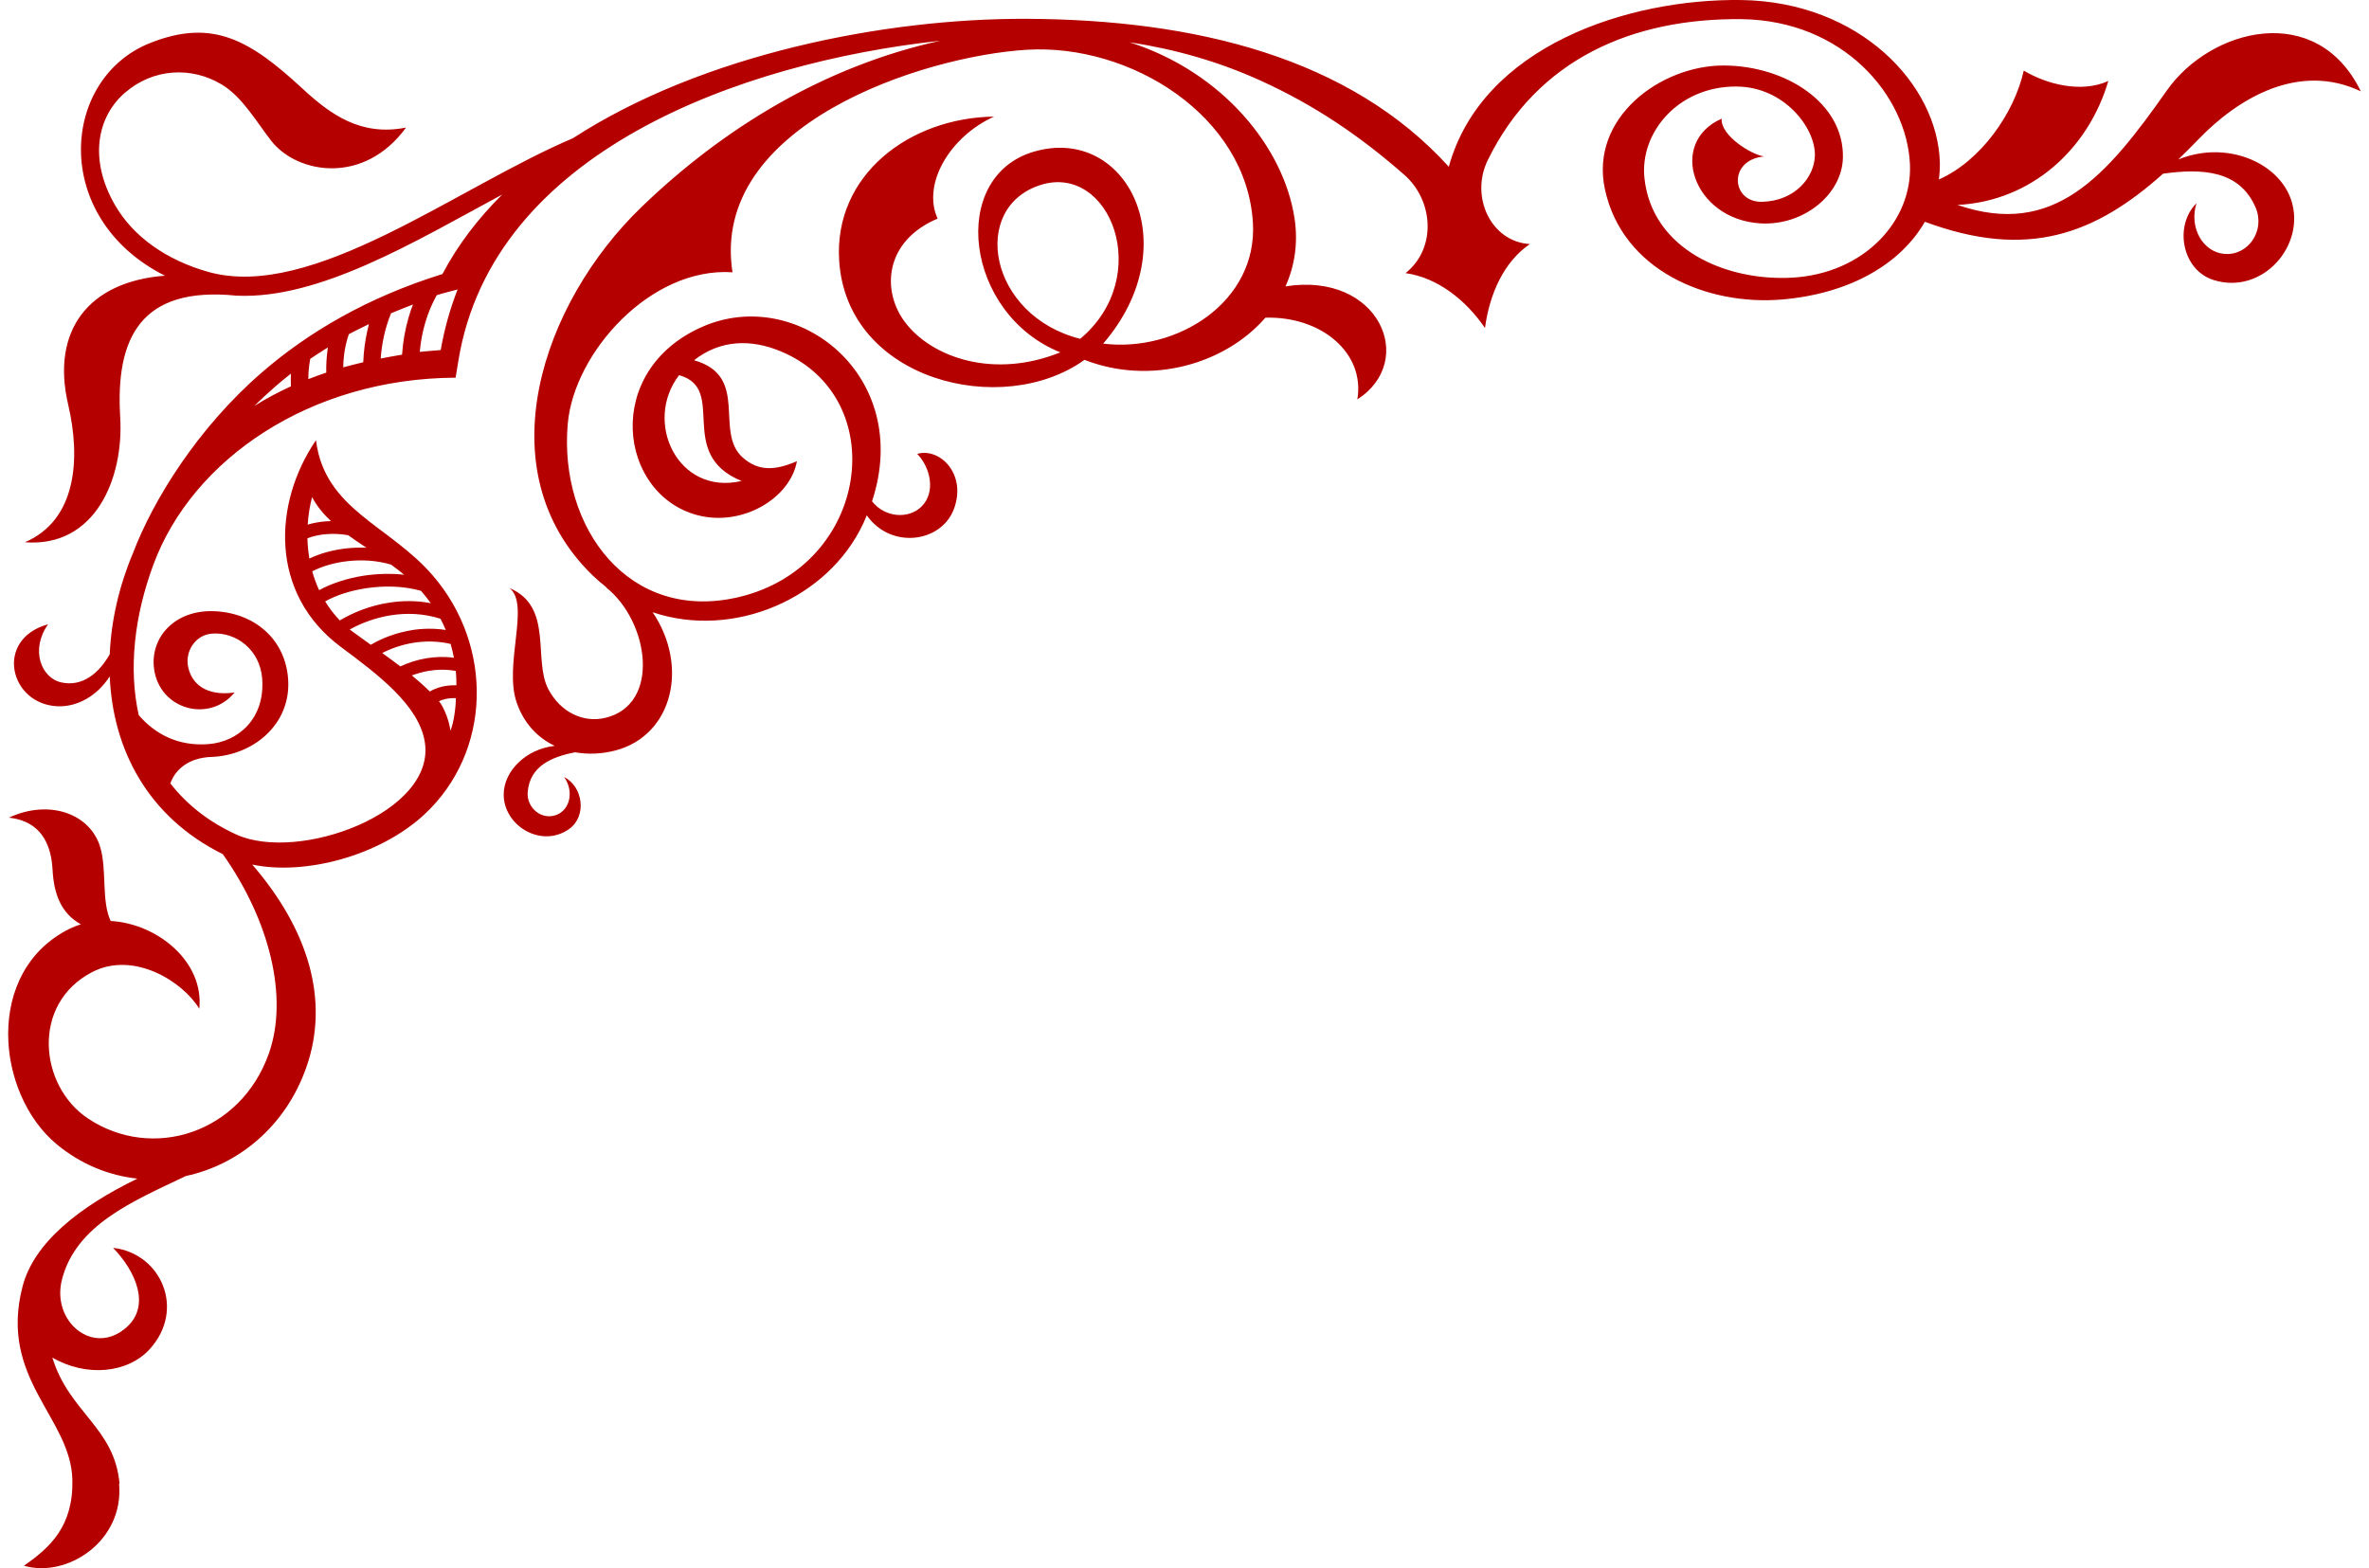 <svg width="145" height="96" viewBox="0 0 145 96" fill="none" xmlns="http://www.w3.org/2000/svg">
<path fill-rule="evenodd" clip-rule="evenodd" d="M27.564 44.73C27.523 44.233 27.198 43.313 26.869 42.929C26.944 42.892 27.023 42.861 27.105 42.837C27.338 42.762 27.602 42.727 27.899 42.738C27.913 43.227 27.766 44.315 27.564 44.733V44.73ZM26.311 42.334C25.972 41.998 25.599 41.673 25.208 41.348C25.517 41.232 25.855 41.136 26.215 41.071C26.749 40.982 27.321 40.968 27.899 41.074C27.927 41.365 27.937 41.66 27.937 41.95C27.543 41.94 27.187 41.988 26.872 42.084C26.67 42.149 26.485 42.228 26.314 42.33L26.311 42.334ZM24.506 40.797C24.144 40.52 23.77 40.25 23.394 39.976C23.931 39.699 24.592 39.466 25.314 39.349C26.027 39.237 26.8 39.237 27.581 39.421C27.663 39.702 27.728 39.983 27.783 40.267C27.194 40.185 26.619 40.209 26.078 40.301C25.499 40.4 24.965 40.582 24.503 40.797H24.506ZM25.191 38.58C24.226 38.737 23.356 39.079 22.695 39.473C22.312 39.202 21.935 38.929 21.583 38.668C21.521 38.624 21.466 38.58 21.408 38.535C22.1 38.152 22.966 37.816 23.924 37.666C24.869 37.519 25.907 37.542 26.961 37.878C27.081 38.104 27.187 38.333 27.283 38.566C26.561 38.453 25.855 38.473 25.191 38.576V38.58ZM26.369 36.926C25.479 36.755 24.609 36.769 23.801 36.896C22.634 37.077 21.596 37.505 20.799 37.981C20.453 37.621 20.155 37.231 19.902 36.817C20.545 36.454 21.415 36.163 22.377 36.016C23.466 35.845 24.664 35.862 25.763 36.167C25.811 36.221 25.859 36.276 25.903 36.328C26.071 36.526 26.222 36.728 26.366 36.926H26.369ZM22.254 35.243C21.216 35.407 20.261 35.729 19.532 36.129C19.361 35.756 19.22 35.369 19.111 34.976C19.693 34.671 20.453 34.445 21.275 34.353C22.137 34.254 23.069 34.305 23.938 34.565C24.209 34.764 24.476 34.969 24.736 35.184C23.897 35.092 23.048 35.126 22.254 35.243ZM18.936 34.192C18.868 33.785 18.827 33.371 18.816 32.953C19.169 32.816 19.563 32.731 19.98 32.7C20.408 32.662 20.857 32.686 21.312 32.765C21.668 33.025 22.041 33.275 22.425 33.528C22.007 33.514 21.593 33.528 21.192 33.572C20.36 33.665 19.583 33.884 18.943 34.192H18.936ZM18.834 32.118C18.868 31.547 18.96 30.982 19.101 30.431C19.398 30.989 19.796 31.471 20.258 31.902C20.145 31.902 20.032 31.909 19.922 31.916C19.542 31.947 19.176 32.015 18.837 32.115L18.834 32.118ZM15.564 24.852C15.964 24.455 16.386 24.069 16.824 23.685C17.142 23.408 17.467 23.138 17.806 22.874C17.796 23.131 17.796 23.388 17.806 23.651C17.002 24.017 16.255 24.421 15.56 24.856L15.564 24.852ZM18.871 23.213C18.871 23.062 18.878 22.915 18.885 22.768C18.905 22.498 18.94 22.227 18.988 21.967C19.302 21.748 19.744 21.478 20.073 21.266C20.063 21.337 20.052 21.406 20.042 21.478C19.984 21.913 19.96 22.357 19.97 22.809C19.631 22.922 19.186 23.09 18.864 23.213H18.871ZM21.008 22.488C21.011 22.21 21.032 21.94 21.066 21.673C21.12 21.259 21.216 20.858 21.35 20.461C21.703 20.263 22.209 20.03 22.582 19.842C22.545 19.979 22.514 20.123 22.48 20.259C22.343 20.879 22.261 21.515 22.233 22.176C21.863 22.262 21.36 22.395 21.008 22.488ZM23.301 21.95C23.37 20.995 23.572 20.064 23.935 19.178C24.332 19.003 24.863 18.805 25.277 18.641C25.181 18.89 25.092 19.14 25.02 19.394C24.801 20.133 24.664 20.903 24.609 21.711C24.205 21.776 23.685 21.875 23.301 21.95ZM25.691 21.54C25.804 20.321 26.133 19.147 26.729 18.073C27.112 17.943 27.612 17.833 28.009 17.72C27.557 18.877 27.204 20.109 26.975 21.43C26.578 21.468 26.075 21.498 25.691 21.54ZM41.567 22.967C44.559 23.798 41.324 27.775 45.388 29.445C41.481 30.355 39.365 25.817 41.567 22.967ZM66.118 20.742C60.503 19.325 59.346 12.693 63.701 11.32C67.946 9.986 70.661 16.933 66.118 20.742ZM7.316 90.826C7.011 87.382 4.238 86.486 3.204 83.108C5.279 84.316 7.816 84.07 9.158 82.598C11.394 80.144 9.839 76.718 6.922 76.39C8.316 77.838 9.227 79.925 7.758 81.243C5.717 83.074 3.136 80.897 3.79 78.341C4.649 74.97 8.158 73.529 11.38 71.992C14.578 71.308 17.467 68.977 18.744 65.356C20.203 61.215 18.847 56.869 15.437 52.926C18.649 53.607 23.236 52.402 25.982 49.853C30.104 46.013 30.214 39.541 26.485 35.225C23.811 32.132 19.874 31.211 19.34 26.95C16.731 30.77 16.451 36.324 20.871 39.61C23.137 41.293 25.65 43.179 26.003 45.438C26.677 49.754 18.272 52.81 14.475 51.092C12.75 50.308 11.418 49.233 10.428 47.96C10.726 47.084 11.585 46.383 12.938 46.338C15.471 46.252 17.803 44.367 17.639 41.625C17.488 39.12 15.56 37.512 13.109 37.416C10.682 37.32 9.168 39.041 9.432 40.961C9.774 43.443 12.811 44.278 14.359 42.392C13.037 42.587 11.815 42.187 11.517 40.838C11.312 39.901 11.938 38.843 13.02 38.785C14.479 38.699 15.916 39.794 16.047 41.543C16.232 43.949 14.622 45.417 12.746 45.554C10.877 45.695 9.473 44.918 8.491 43.778C7.857 40.931 8.223 37.697 9.398 34.541C11.784 28.121 18.974 23.162 27.886 23.121L28.06 22.06C30.159 9.281 45.329 3.829 57.555 2.494C50.486 4.044 44.268 7.847 39.27 12.669C33.175 18.541 29.663 28.788 36.26 35.212C36.531 35.475 36.815 35.715 37.102 35.941L37.092 35.955C39.728 38.046 40.468 43.128 37.047 43.946C35.716 44.264 34.312 43.617 33.559 42.183C32.614 40.383 33.887 37.125 31.183 36.002C32.47 36.985 30.813 40.698 31.631 43.029C32.083 44.315 32.929 45.174 33.953 45.66C32.189 45.855 30.847 47.197 30.83 48.617C30.813 50.554 33.141 51.954 34.836 50.749C35.938 49.966 35.688 48.155 34.528 47.567C35.141 48.436 34.891 49.541 34.093 49.873C33.182 50.25 32.217 49.473 32.299 48.487C32.429 46.906 33.74 46.341 35.195 46.054C35.996 46.194 36.846 46.157 37.664 45.944C41.18 45.02 42.176 40.777 39.947 37.481C44.877 39.141 50.688 36.677 52.851 32.019C52.923 31.861 52.985 31.704 53.053 31.547C54.529 33.644 57.586 33.217 58.37 31.201C59.212 29.038 57.521 27.381 56.141 27.785C56.939 28.607 57.295 30.113 56.412 31.002C55.631 31.79 54.166 31.701 53.375 30.688C55.909 23.011 48.815 17.463 43.008 19.996C36.856 22.679 37.849 30.267 42.697 31.54C45.463 32.262 48.38 30.482 48.777 28.234C47.483 28.791 46.452 28.881 45.473 28.021C43.676 26.44 45.925 23.028 42.481 22.053C44.066 20.811 45.935 20.732 47.798 21.512C54.608 24.356 53.221 34.616 45.271 36.54C38.506 38.176 34.196 32.303 34.75 25.951C35.13 21.581 39.831 16.331 44.833 16.669C43.44 7.662 56.477 3.425 62.872 3.045C69.21 2.675 76.29 7.09 76.687 13.63C76.981 18.483 72.044 21.594 67.522 21.036C72.729 14.989 68.963 7.614 63.273 9.287C58.028 10.834 59.075 19.236 64.899 21.57C60.852 23.206 57.069 21.909 55.416 19.753C53.937 17.826 54.128 14.76 57.388 13.384C56.426 11.262 58.134 8.367 60.842 7.138C55.652 7.21 51.044 10.718 51.362 15.934C51.81 23.312 61.369 25.64 66.378 22.029C70.398 23.6 74.958 22.32 77.451 19.448C80.884 19.349 83.562 21.615 83.079 24.452C86.766 22.08 84.397 16.618 78.683 17.532C79.234 16.3 79.464 14.9 79.238 13.387C78.594 9.068 74.883 4.428 69.138 2.586C71.959 3.018 74.623 3.784 77.132 4.924C80.511 6.457 83.281 8.36 85.948 10.697C87.725 12.251 87.961 15.177 86.03 16.721C87.941 16.981 89.707 18.336 90.892 20.081C91.169 17.991 92.052 16.019 93.641 14.941C91.255 14.801 89.968 12.049 91.06 9.808C94.083 3.623 99.924 1.098 106.61 1.173C112.81 1.258 116.706 5.831 116.902 10.044C117.066 13.524 114.094 16.755 109.685 16.998C105.648 17.22 101.125 15.273 100.653 10.916C100.348 8.117 102.731 5.269 106.292 5.297C109.181 5.314 111.116 7.805 111.085 9.51C111.057 10.845 109.88 12.306 107.849 12.354C105.966 12.402 105.744 9.78 107.98 9.578C107.254 9.496 105.299 8.315 105.378 7.265C102.05 8.723 103.628 13.432 107.754 13.675C110.393 13.829 112.749 11.905 112.8 9.654C112.875 6.3 109.284 4.017 105.497 4.01C101.646 4.003 97.291 7.207 98.232 11.584C99.3 16.553 104.491 18.733 109.099 18.333C113.338 17.963 116.381 16.084 117.816 13.576C124.112 15.92 128.255 14.335 132.397 10.632C134.749 10.304 137.084 10.4 138.067 12.723C138.649 14.103 137.632 15.66 136.15 15.543C134.855 15.437 133.969 13.969 134.438 12.443C133.055 13.825 133.551 16.539 135.496 17.145C138.491 18.079 141.169 14.996 140.231 12.224C139.447 9.927 136.266 8.569 133.325 9.763C133.729 9.373 134.136 8.969 134.544 8.545C137.012 5.978 140.724 3.798 144.5 5.591C141.799 0.037 135.297 1.731 132.62 5.547C128.939 10.79 125.714 14.575 119.812 12.546C124.334 12.316 127.813 9.14 129.045 4.958C127.399 5.708 125.283 5.167 123.869 4.322C123.28 6.96 121.212 9.869 118.672 10.988C118.716 10.649 118.74 10.304 118.733 9.958C118.613 5.181 113.837 0.109 106.593 0.002C99.677 -0.097 90.721 2.809 88.677 10.208C82.63 3.541 73.191 1.197 62.838 1.152C54.163 1.115 43.005 3.315 35.072 8.459C27.896 11.512 19.101 18.439 12.736 16.642C10.209 15.927 8.158 14.503 7.032 12.542C5.409 9.719 5.967 7.124 7.652 5.673C9.384 4.178 11.723 4.058 13.578 5.177C14.848 5.937 15.756 7.549 16.615 8.637C18.224 10.667 22.298 11.324 24.852 7.809C22.093 8.36 20.227 7.008 18.525 5.434C15.307 2.456 13.027 1.122 9.216 2.621C3.701 4.79 3.078 13.35 10.096 16.878C5.409 17.234 3.115 20.246 4.173 24.77C4.947 28.076 4.694 31.837 1.523 33.196C5.83 33.528 7.587 29.281 7.357 25.53C7.066 20.721 8.586 17.498 14.479 18.1C19.542 18.333 25.352 14.818 30.738 11.909C29.269 13.367 28.023 14.986 27.081 16.776C22.452 18.213 18.823 20.376 16.012 22.813C12.085 26.218 9.357 30.64 8.134 33.874C7.296 35.862 6.806 37.974 6.717 40.051C6.049 41.235 5.029 42.05 3.769 41.779C2.52 41.516 1.838 39.774 2.944 38.217C-0.363 39.127 0.575 43.117 3.53 43.237C4.728 43.282 5.94 42.614 6.717 41.406C6.905 45.859 9.028 50.003 13.636 52.289C16.54 56.393 17.656 61.092 16.457 64.49C14.729 69.377 9.326 71.092 5.389 68.474C2.396 66.486 1.89 61.455 5.639 59.511C8.196 58.186 11.216 60.11 12.198 61.756C12.5 58.881 9.648 56.544 6.772 56.379C6.2 55.151 6.546 53.265 6.142 51.882C5.543 49.832 3.05 48.895 0.544 50.055C2.016 50.215 3.102 51.092 3.218 53.248C3.297 54.733 3.735 55.907 4.95 56.585C4.718 56.657 4.485 56.745 4.262 56.855C-0.983 59.456 -0.26 66.951 3.468 70.048C4.961 71.287 6.673 71.965 8.405 72.153C4.872 73.871 2.078 76.065 1.38 78.758C-0.089 84.412 4.334 86.76 4.43 90.582C4.498 93.444 3.047 94.754 1.465 95.85C4.098 96.62 7.6 94.357 7.289 90.832L7.316 90.826Z" fill="#B50000"/>
</svg>
